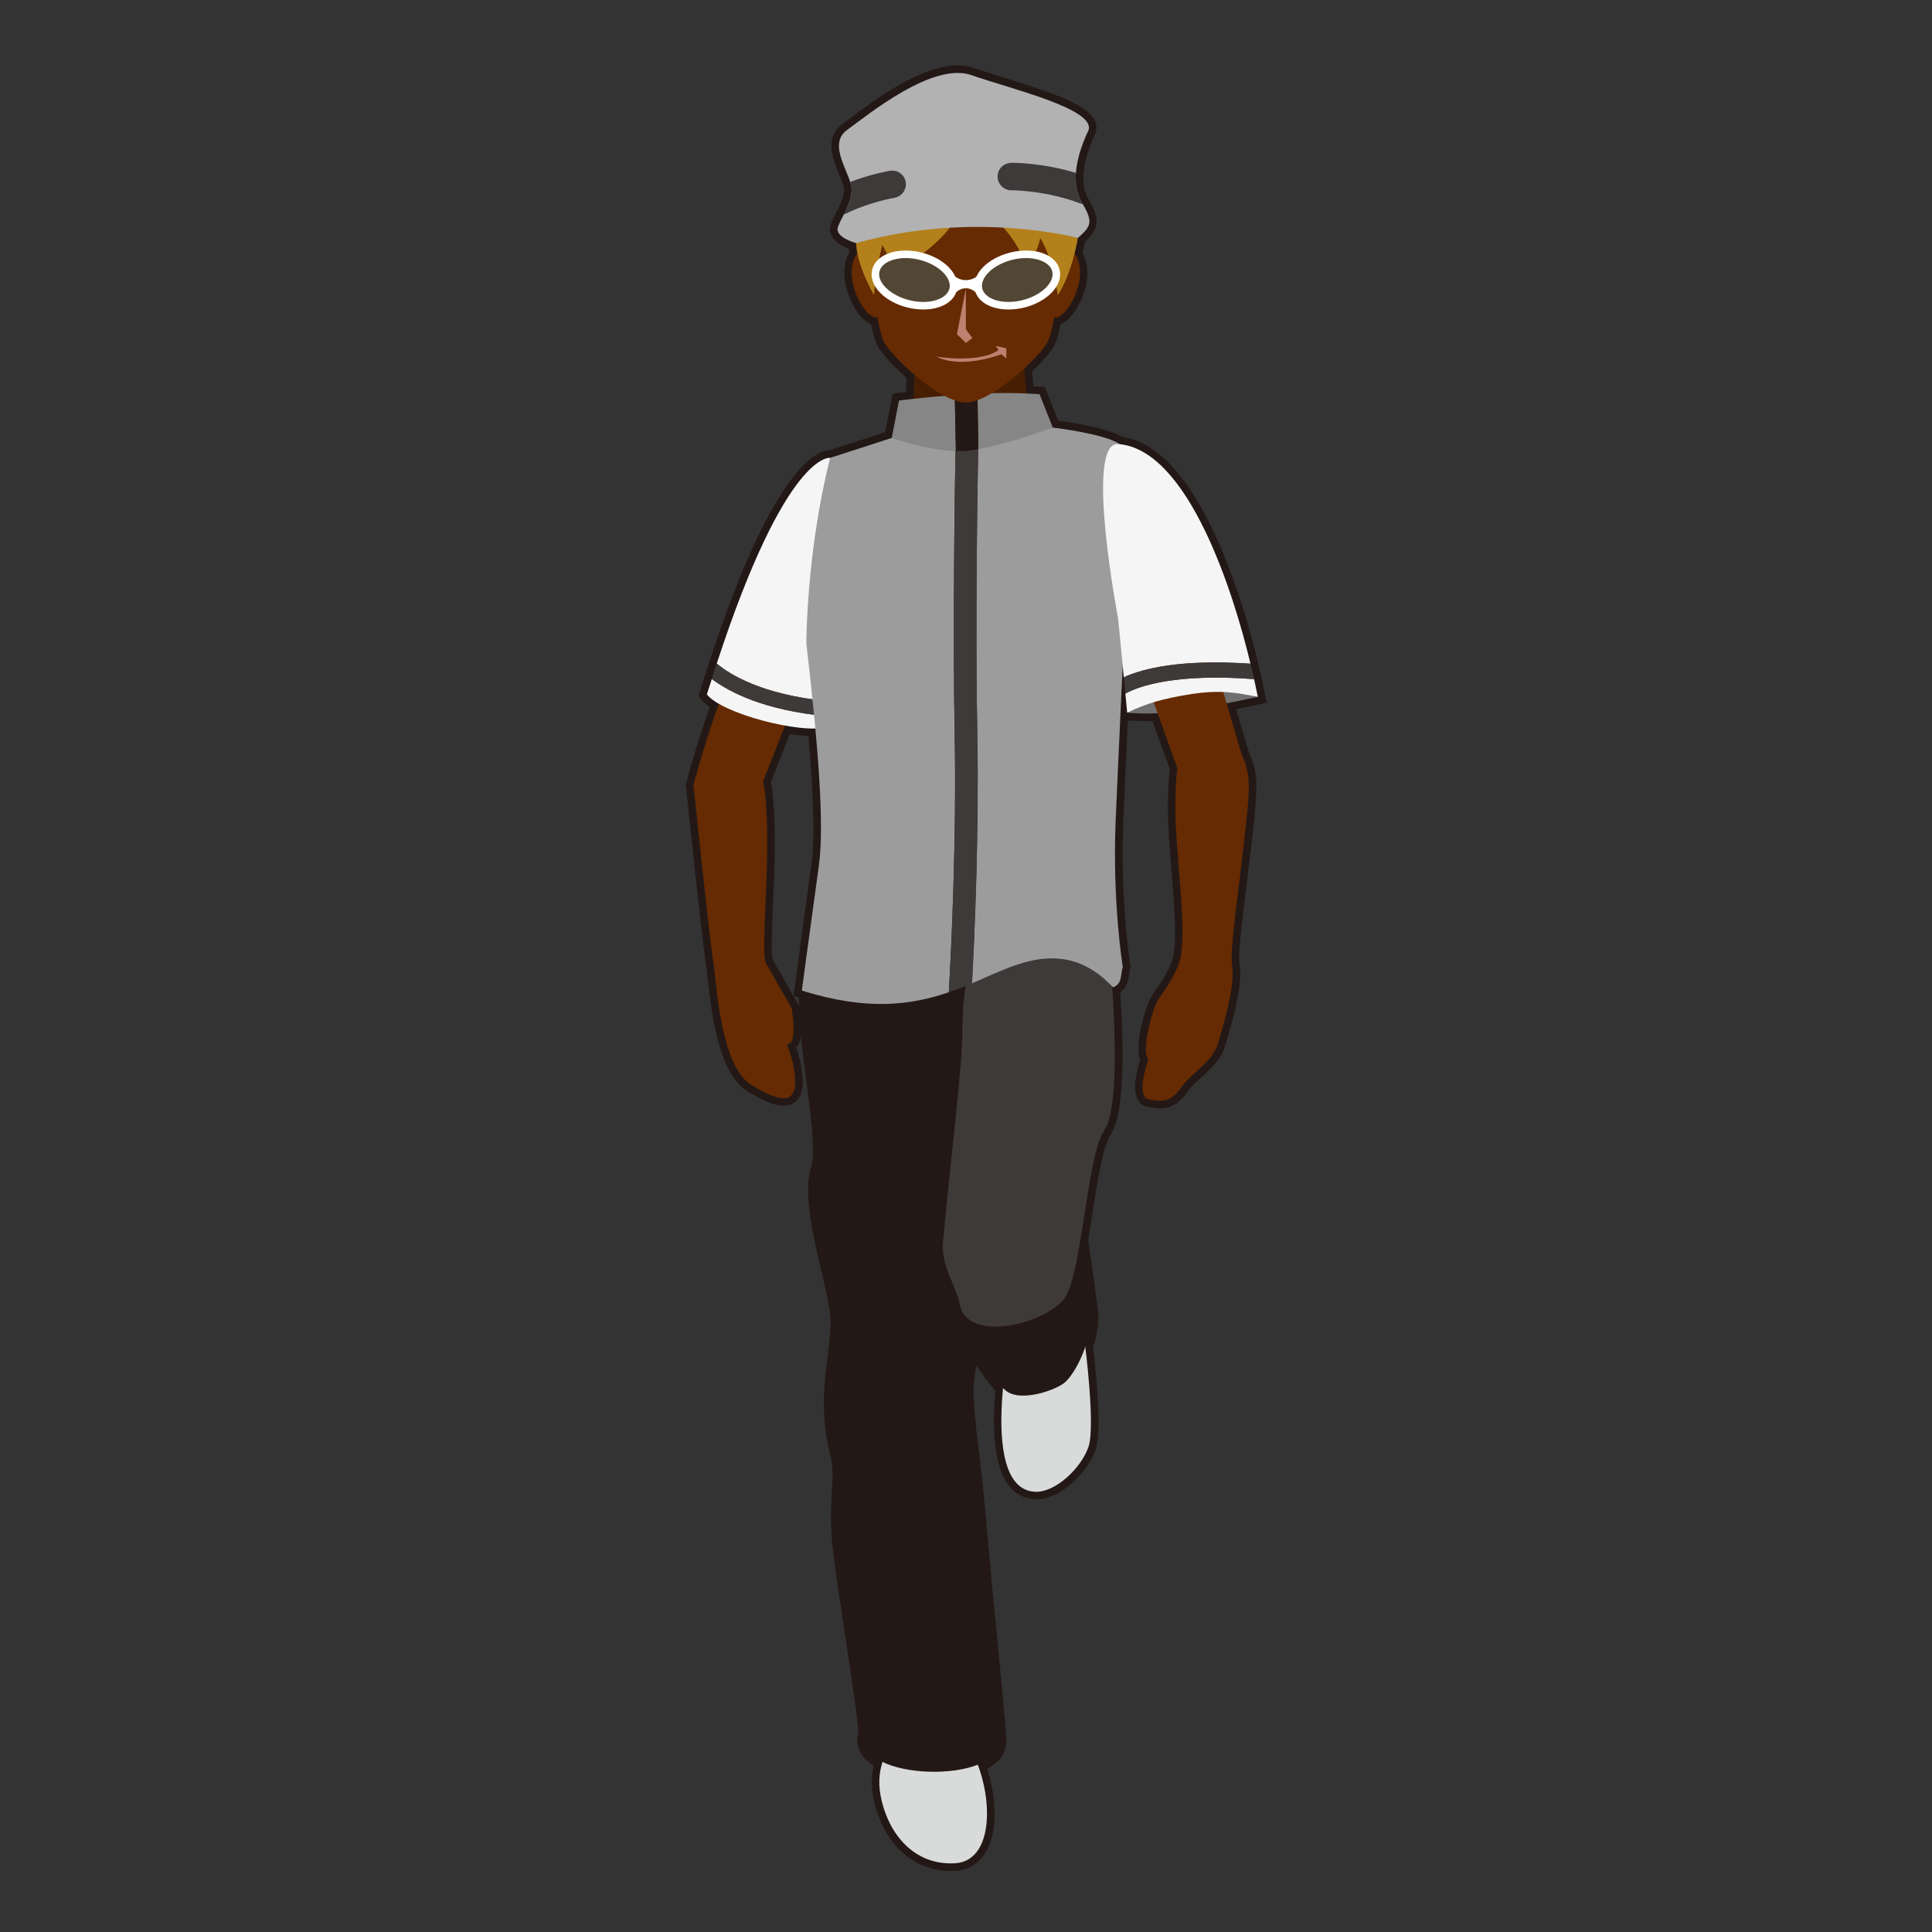 <?xml version="1.0" encoding="utf-8"?>
<!-- Generator: Adobe Illustrator 17.0.0, SVG Export Plug-In . SVG Version: 6.00 Build 0)  -->
<!DOCTYPE svg PUBLIC "-//W3C//DTD SVG 1.1//EN" "http://www.w3.org/Graphics/SVG/1.1/DTD/svg11.dtd">
<svg version="1.1" id="レイヤー_1" xmlns="http://www.w3.org/2000/svg" xmlns:xlink="http://www.w3.org/1999/xlink" x="0px"
	 y="0px" width="64px" height="64px" viewBox="0 0 64 64" style="enable-background:new 0 0 64 64;" xml:space="preserve">
<rect x="0" y="0" width="64" height="64" fill="#333333" stroke="none"/>
<path style="fill:#231815;" d="M31.494,61.979c-1.278,0-2.286-0.963-2.569-2.451
	c-0.067-0.352-0.061-0.699,0.019-1.037c-0.571-0.354-0.576-0.798-0.521-1.045
	c0.037-0.226-0.208-1.83-0.404-3.119c-0.167-1.098-0.341-2.233-0.434-3.048
	c-0.093-0.817-0.057-1.4-0.028-1.87c0.028-0.458,0.051-0.82-0.056-1.228
	c-0.335-1.285-0.194-2.4-0.08-3.297c0.066-0.522,0.124-0.974,0.078-1.351
	c-0.046-0.378-0.164-0.883-0.289-1.417c-0.284-1.214-0.605-2.589-0.342-3.457
	c0.15-0.495-0.003-1.663-0.151-2.794c-0.069-0.527-0.14-1.064-0.189-1.579
	c-0.009,0.102-0.027,0.195-0.057,0.27c-0.021,0.055-0.054,0.104-0.097,0.147
	c0.084,0.234,0.141,0.448,0.176,0.658c0.086,0.523,0.044,0.862-0.131,1.068
	c-0.078,0.092-0.221,0.2-0.464,0.2c-0.282,0-0.645-0.143-1.176-0.463
	c-0.99-0.596-1.219-2.676-1.341-3.793c-0.022-0.205-0.041-0.375-0.06-0.489
	c-0.117-0.715-0.633-5.643-0.655-5.852l-0.005-0.045l0.012-0.044
	c0.003-0.013,0.338-1.283,0.784-2.528c-0.139-0.094-0.234-0.179-0.299-0.266
	l-0.075-0.102l0.365-1.142c2.121-6.485,3.58-6.989,3.976-6.989l1.841-0.6
	l0.246-1.27l0.177-0.024c0,0,0.095-0.013,0.273-0.034l0.015-0.472
	c-0.419-0.367-0.766-0.742-0.938-1.016c-0.087-0.138-0.163-0.377-0.241-0.762
	c-0.331-0.13-0.602-0.579-0.737-0.943c-0.204-0.549-0.194-1.067,0.023-1.442
	c-0.007-0.04-0.012-0.078-0.017-0.114c-0.186-0.069-0.456-0.203-0.571-0.416
	c-0.065-0.12-0.077-0.251-0.034-0.379c0.043-0.128,0.114-0.27,0.191-0.418
	c0.06-0.117,0.102-0.212,0.141-0.307c0.02-0.046,0.033-0.078,0.044-0.111
	c0.045-0.133,0.065-0.235,0.065-0.334c0-0.036-0.013-0.093-0.037-0.172
	C27.891,6,27.844,5.887,27.796,5.77c-0.201-0.484-0.503-1.217,0.117-1.666
	l0.249-0.185C28.979,3.307,30.5,2.167,31.725,2.167
	c0.195,0,0.377,0.03,0.542,0.088c0.266,0.094,0.602,0.197,0.964,0.309
	c1.63,0.502,2.803,0.901,3.044,1.446c0.064,0.146,0.062,0.299-0.005,0.442
	c-0.214,0.452-0.349,0.913-0.378,1.296c-0.011,0.145-0.006,0.286,0.015,0.422
	c0.033,0.173,0.072,0.284,0.126,0.375C36.051,6.575,36.062,6.598,36.073,6.622
	c0.369,0.653,0.342,0.962-0.139,1.392c-0.015,0.079-0.039,0.204-0.076,0.356
	c0.211,0.378,0.215,0.895,0.009,1.44c-0.136,0.358-0.403,0.798-0.731,0.928
	c-0.078,0.386-0.153,0.625-0.24,0.763c-0.137,0.216-0.39,0.505-0.703,0.803
	l0.041,0.492c0.143,0.008,0.224,0.015,0.224,0.015l0.155,0.012l0.44,1.112
	c0.444,0.06,1.66,0.246,2.134,0.543c2.592,0.36,4.083,5.783,4.481,7.45
	c0.046,0.195,0.086,0.365,0.119,0.515c0.08,0.361,0.125,0.594,0.125,0.594l0.047,0.239
	l-0.237,0.053c0,0-0.295,0.065-0.772,0.162l0.428,1.455
	c0.107,0.205,0.19,0.492,0.229,0.811c0.062,0.516-0.12,1.986-0.296,3.408
	c-0.142,1.15-0.303,2.454-0.254,2.716c0.129,0.698-0.214,1.926-0.482,2.788
	c-0.135,0.437-0.476,0.745-0.777,1.018c-0.178,0.162-0.347,0.314-0.46,0.478
	c-0.264,0.382-0.547,0.552-0.917,0.552l0,0c-0.118,0-0.247-0.017-0.42-0.054
	c-0.137-0.029-0.246-0.111-0.315-0.236c-0.191-0.347-0.018-0.995,0.085-1.306
	c-0.2-0.513,0.168-1.621,0.216-1.759c0.101-0.292,0.206-0.44,0.328-0.611
	c0.127-0.176,0.27-0.376,0.477-0.832c0.226-0.5,0.113-1.877,0.015-3.092
	c-0.069-0.846-0.141-1.721-0.116-2.396c0.013-0.355,0.024-0.666,0.062-0.945
	l-0.576-1.599c-0.406,0.007-0.709-0.014-0.816-0.023
	c-0.058,1.232-0.117,2.542-0.149,3.316c-0.113,2.678,0.229,4.789,0.232,4.81
	l0.008,0.05l-0.012,0.05c-0.019,0.073-0.028,0.141-0.038,0.203
	c-0.03,0.191-0.066,0.423-0.293,0.577c0.09,1.317,0.198,3.972-0.315,4.709
	c-0.258,0.369-0.448,1.594-0.615,2.673c-0.044,0.281-0.088,0.562-0.133,0.833
	c0.07,0.465,0.206,1.381,0.321,2.279c0.048,0.376-0.005,0.804-0.157,1.273
	c0.084,0.696,0.302,2.724,0.091,3.362c-0.255,0.772-1.169,1.669-1.967,1.669
	c-0.356-0.008-0.637-0.137-0.857-0.385c-0.475-0.533-0.644-1.615-0.504-3.217
	c-0.195-0.208-0.417-0.506-0.63-0.84c-0.062,0.346-0.111,0.686-0.089,1.094
	c0.037,0.68,0.126,1.398,0.205,2.032c0.051,0.409,0.098,0.792,0.128,1.126
	c0.21,2.385,0.381,4.14,0.508,5.436c0.134,1.368,0.214,2.194,0.242,2.741
	c0.012,0.229-0.062,0.635-0.634,0.937c0.298,0.931,0.382,2.105-0.081,2.816
	c-0.225,0.346-0.558,0.541-0.963,0.566C31.601,61.977,31.547,61.979,31.494,61.979z
	 M26.839,32.631l0.135,0.041l-0.007,0.192c-0.03,0.835,0.11,1.903,0.246,2.937
	c0.169,1.291,0.315,2.405,0.134,3.003c-0.225,0.74,0.094,2.104,0.35,3.199
	c0.128,0.548,0.249,1.065,0.298,1.47c0.053,0.439-0.007,0.919-0.078,1.474
	c-0.114,0.898-0.243,1.916,0.067,3.107c0.127,0.485,0.101,0.902,0.071,1.386
	c-0.029,0.473-0.062,1.009,0.026,1.782c0.092,0.805,0.264,1.936,0.431,3.029
	c0.32,2.101,0.455,3.049,0.398,3.304c-0.05,0.225,0.097,0.423,0.436,0.588
	l0.197,0.095l-0.068,0.208c-0.104,0.317-0.124,0.65-0.06,0.988
	c0.194,1.022,0.872,2.131,2.209,2.04c0.248-0.015,0.436-0.126,0.574-0.339
	c0.339-0.522,0.321-1.611-0.045-2.589l-0.085-0.23l0.228-0.09
	c0.252-0.1,0.55-0.275,0.537-0.546c-0.027-0.535-0.112-1.403-0.241-2.718
	c-0.126-1.297-0.298-3.054-0.508-5.44c-0.029-0.329-0.076-0.706-0.126-1.108
	c-0.08-0.642-0.17-1.369-0.208-2.066c-0.028-0.525,0.048-0.949,0.123-1.359
	c0.03-0.169,0.062-0.34,0.085-0.52l0.103-0.777l0.366,0.694
	c0.347,0.657,0.74,1.181,0.974,1.408l0.086,0.084l-0.011,0.119
	c-0.141,1.479-0.009,2.528,0.37,2.954c0.126,0.142,0.28,0.213,0.472,0.217l0,0
	c0.524,0,1.291-0.682,1.504-1.325c0.137-0.416,0.039-1.907-0.119-3.201
	l-0.007-0.057l0.019-0.054c0.139-0.413,0.192-0.795,0.152-1.104
	c-0.118-0.92-0.257-1.858-0.325-2.308l-0.006-0.039l0.007-0.039
	c0.047-0.281,0.092-0.574,0.138-0.866c0.192-1.243,0.375-2.418,0.699-2.883
	c0.346-0.495,0.355-2.666,0.212-4.597l-0.055-0.73l0.344,0.382
	c0.007-0.033,0.015-0.076,0.023-0.132c0.01-0.061,0.02-0.125,0.034-0.195
	c-0.051-0.339-0.336-2.363-0.23-4.863c0.047-1.106,0.149-3.308,0.219-4.812
	l0.014-0.301l0.499-0.013l0.129,1.344c0.17,0.009,0.44,0.016,0.77,0.004
	l0.183-0.007l0.743,2.061l-0.01,0.063c-0.042,0.267-0.054,0.584-0.066,0.951
	c-0.023,0.645,0.047,1.505,0.114,2.337c0.114,1.399,0.222,2.722-0.058,3.339
	c-0.227,0.501-0.392,0.732-0.524,0.917c-0.112,0.156-0.186,0.259-0.263,0.481
	c-0.213,0.621-0.299,1.279-0.228,1.411l0.108,0.111l-0.062,0.136
	c-0.151,0.418-0.226,0.905-0.153,1.004c0.118,0.018,0.215,0.03,0.296,0.03l0,0
	c0.138,0,0.291-0.025,0.507-0.337c0.146-0.21,0.344-0.389,0.535-0.562
	c0.277-0.252,0.54-0.489,0.635-0.796c0.392-1.255,0.549-2.112,0.468-2.549
	c-0.059-0.322,0.057-1.299,0.25-2.868c0.164-1.328,0.35-2.832,0.296-3.287
	c-0.031-0.261-0.098-0.493-0.195-0.688l-0.6-2.022l0.269-0.053
	c0.338-0.067,0.61-0.124,0.789-0.162c-0.019-0.092-0.044-0.207-0.073-0.34
	c-0.033-0.147-0.071-0.315-0.117-0.508c-0.789-3.304-2.286-6.898-4.124-7.078
	l-0.226-0.022v-0.091c-0.407-0.195-1.399-0.37-1.987-0.441l-0.147-0.018
	l-0.434-1.096c-0.07-0.004-0.162-0.009-0.272-0.013l-0.221-0.009l-0.096-1.173
	l0.089-0.083c0.319-0.294,0.584-0.588,0.708-0.786
	c0.028-0.045,0.105-0.21,0.209-0.778l0.048-0.26l0.274,0.066
	c0.059-0.045,0.256-0.256,0.396-0.629c0.163-0.432,0.159-0.833-0.013-1.076
	l-0.066-0.094l0.028-0.112c0.074-0.291,0.107-0.502,0.108-0.507l0.015-0.092
	l0.071-0.06c0.353-0.298,0.373-0.332,0.108-0.797l0.166-0.223l-0.216,0.126
	c-0.084-0.143-0.142-0.307-0.178-0.501c-0.037-0.225-0.044-0.405-0.029-0.587
	c0.043-0.568,0.255-1.114,0.425-1.472c-0.169-0.405-1.775-0.901-2.735-1.197
	c-0.369-0.114-0.711-0.219-0.982-0.315c-0.112-0.04-0.238-0.06-0.376-0.06
	c-1.058,0-2.547,1.116-3.263,1.653l-0.256,0.19
	c-0.28,0.202-0.161,0.555,0.052,1.069c0.055,0.132,0.106,0.259,0.143,0.374
	c0.042,0.132,0.061,0.232,0.061,0.322c0,0.154-0.029,0.312-0.092,0.494
	c-0.015,0.044-0.033,0.089-0.052,0.134c-0.049,0.117-0.096,0.224-0.147,0.324
	c-0.081,0.157-0.141,0.271-0.176,0.376c0.025,0.045,0.24,0.158,0.432,0.209
	l0.186,0.05l0,0.192c0,0.079,0.012,0.175,0.038,0.3l0.022,0.108
	L28.608,8.55c-0.173,0.239-0.181,0.639-0.021,1.07
	c0.135,0.362,0.322,0.574,0.421,0.637l0.254-0.061l0.048,0.26
	c0.104,0.567,0.18,0.733,0.208,0.778c0.155,0.247,0.521,0.631,0.931,0.981
	l0.092,0.078l-0.038,1.144l-0.215,0.024c-0.122,0.013-0.222,0.025-0.298,0.034
	l-0.234,1.206l-2.239,0.723l-0.061-0.01c0.011,0.003-1.343,0.122-3.477,6.646
	l-0.28,0.873c0.051,0.041,0.128,0.094,0.243,0.161l0.182,0.105l-0.073,0.197
	c-0.425,1.152-0.762,2.386-0.828,2.631c0.054,0.511,0.538,5.112,0.646,5.777
	c0.02,0.122,0.04,0.299,0.063,0.516c0.105,0.958,0.324,2.952,1.102,3.42
	c0.81,0.488,0.983,0.388,1,0.367c0.018-0.021,0.103-0.152,0.019-0.664
	c-0.038-0.228-0.107-0.463-0.217-0.74l-0.088-0.219l0.214-0.101
	c0.098-0.158,0.065-0.613,0.02-0.903l-0.864-1.535
	c-0.023-0.11-0.037-0.174-0.042-0.237c-0.03-0.353-0.005-0.96,0.027-1.728
	c0.056-1.33,0.125-2.985-0.071-4.06l-0.013-0.07l0.827-2.098l0.202,0.036
	c0.36,0.064,0.664,0.097,0.901,0.097h0.228l0.076,0.227
	c0.205,2.24,0.241,3.704,0.116,4.607C27.108,30.619,26.91,32.099,26.839,32.631z
	 M25.54,25.901c0.19,1.129,0.122,2.773,0.066,4.099
	c-0.03,0.721-0.056,1.343-0.028,1.665c0.003,0.042,0.014,0.085,0.023,0.127
	l0.865,1.527c-0.002-0.094-0.003-0.186-0.002-0.276l-0.176-0.056l0.027-0.208
	c0,0,0.229-1.73,0.563-4.13c0.114-0.824,0.082-2.222-0.099-4.271
	c-0.195-0.01-0.396-0.031-0.613-0.065L25.54,25.901z"/>
<g>
	<path style="fill:#D9DADA;" d="M29.5,57.833c0,0-0.521,0.649-0.33,1.647
		c0.246,1.291,1.128,2.324,2.471,2.243C33.052,61.638,32.917,59.083,32,57.667
		C31.333,57.5,30.583,57.417,29.5,57.833z"/>
	<path style="fill:#231815;" d="M26.833,32c-0.482,1.622,0.632,5.551,0.275,6.731
		c-0.358,1.18,0.49,3.543,0.639,4.772c0.133,1.094-0.519,2.639-0.004,4.615
		C27.975,49.006,27.651,49.651,27.833,51.25c0.223,1.957,0.923,5.848,0.833,6.25
		c-0.333,1.5,4.49,1.617,4.417,0.167c-0.054-1.064-0.322-3.314-0.75-8.167
		C32.257,48.639,32.06,47.453,32,46.333c-0.051-0.945,0.257-1.537,0.25-2.5
		C32.24,42.362,32.382,40.38,32.167,39c-0.833-5.333,0.5-6.667,0.292-7.083
		C32.25,31.5,27.868,28.518,26.833,32z"/>
	<path style="fill:#D9DADA;" d="M35.938,44.5c0,0,0.352,2.724,0.122,3.42
		c-0.23,0.696-1.081,1.512-1.747,1.497C32.438,49.375,33.438,44.5,33.438,44.5H35.938z"/>
	<path style="fill:#231815;" d="M35.747,40.806c0,0,0.205,1.318,0.368,2.589
		c0.122,0.956-0.52,2.179-0.887,2.437c-0.368,0.259-1.4,0.59-1.868,0.264
		s-1.906-2.435-1.735-3.717C31.795,41.096,35.747,40.806,35.747,40.806z"/>
	<path style="fill:#3E3A39;" d="M36.833,32.583c0,0,0.334,4.016-0.248,4.851
		c-0.583,0.835-0.733,4.727-1.316,5.563s-3.248,1.55-3.483,0.183
		c-0.091-0.529-0.621-1.26-0.551-2.017c0.271-2.9,0.658-5.93,0.646-7.11
		C31.87,32.868,32.385,25.93,36.833,32.583z"/>
</g>
<path style="fill:#717071;" d="M41.667,23.083c0,0-0.885,0.198-2.104,0.417
	s-2.223,0.108-2.223,0.108L39,21.062L41.667,23.083z"/>
<path style="fill:#662B02;" d="M26.562,22.625c0,0-0.436-1.622-1.375-1.562s-2.216,4.944-2.216,4.944
	S23.508,31.128,23.625,31.844s0.224,3.472,1.283,4.11
	c1.059,0.638,1.591,0.643,1.395-0.551c-0.045-0.277-0.13-0.539-0.232-0.793
	c0.079-0.038,0.143-0.084,0.168-0.147c0.116-0.29-0.014-1.069-0.014-1.069
	l-0.858-1.499c-0.014-0.069-0.032-0.139-0.038-0.208
	C25.248,30.744,25.594,27.594,25.281,25.875L26.562,22.625z"/>
<polygon style="fill:#662B02;" points="39.971,21.051 41.206,25.249 39.219,26.047 37.644,21.678 
	"/>
<g>
	<g>
		<path style="fill:#F5F5F5;" d="M23.417,23c0.458,0.625,3.125,1.333,4,1.083l-0.018-0.357
			c-2.091-0.194-3.249-0.806-3.819-1.234C23.525,22.665,23.472,22.819,23.417,23z"/>
		<path style="fill:#F5F5F5;" d="M27.25,20.792c0,0,1.283-3.213,0.25-5.625c0,0-1.448-0.247-3.757,6.815
			c0.423,0.355,1.492,1.026,3.63,1.239L27.25,20.792z"/>
		<path style="fill:#3E3A39;" d="M23.743,21.982c-0.054,0.165-0.109,0.337-0.164,0.51
			c0.57,0.429,1.728,1.041,3.819,1.234L27.373,23.221
			C25.236,23.008,24.167,22.337,23.743,21.982z"/>
	</g>
	<polygon style="fill:#471E02;" points="34.312,16.809 30.145,16.809 30.307,11.809 33.901,11.809 	"/>
	<g>
		<path style="fill:#9C9C9D;" d="M31.625,24.382c-0.07-3.666,0.007-8.394,0.033-9.8
			c-0.03,0.002-0.058,0.006-0.087,0.008c-0.952,0.061-2.031-0.082-2.031-0.082
			L27.5,15.167c-0.792,3.125-0.788,6.154-0.788,6.154
			c0.425,3.646,0.591,6.08,0.413,7.363C26.792,31.083,26.562,32.812,26.562,32.812
			c2.183,0.693,3.666,0.472,4.868,0.057C31.517,31.424,31.688,27.684,31.625,24.382z"/>
		<path style="fill:#9C9C9D;" d="M37.25,20.792c-0.708-3.292-0.167-6.083-0.167-6.083
			C36.612,14.372,34.875,14.163,34.875,14.163l-2.465,0.33
			c-0.024,1.268-0.107,6.133-0.035,9.875c0.059,3.091-0.085,6.557-0.176,8.206
			C33.179,32.156,34.005,31.71,34.969,31.75c0.999,0.041,1.615,0.663,1.906,0.958
			c0.291-0.121,0.238-0.353,0.318-0.68c0,0-0.35-2.126-0.235-4.861
			C37.033,25.394,37.25,20.792,37.25,20.792z"/>
		<path style="fill:#3E3A39;" d="M32.375,24.368c-0.072-3.743,0.011-8.607,0.035-9.875
			l-0.088,0.012l-0.406,0.054c-0.083,0.011-0.171,0.017-0.258,0.023
			c-0.026,1.406-0.103,6.134-0.033,9.8c0.063,3.302-0.108,7.042-0.195,8.487
			c0.268-0.093,0.524-0.192,0.768-0.296C32.29,30.925,32.434,27.458,32.375,24.368z"/>
	</g>
	<g>
		<path style="fill:#868686;" d="M34.875,14.163l-0.438-1.104c0,0-0.875-0.075-2.059-0.02
			l0.033,1.838C33.46,14.694,34.875,14.163,34.875,14.163z"/>
		<path style="fill:#868686;" d="M31.585,13.089c-1.126,0.087-1.805,0.18-1.805,0.18
			l-0.24,1.239c0,0,1.089,0.387,2.059,0.431c0.022,0.001,0.042-0.002,0.063-0.001
			l-0.034-1.853C31.615,13.087,31.599,13.088,31.585,13.089z"/>
		<path style="fill:#231815;" d="M32.346,14.89c0.021-0.003,0.044-0.009,0.066-0.013
			l-0.033-1.838c-0.014,0.001-0.026,0.001-0.04,0.001
			C32.227,13.046,32.116,13.051,32,13.059c-0.13,0.009-0.251,0.018-0.371,0.027
			l0.034,1.853c0.129,0.004,0.256,0.006,0.377-0.005
			C32.134,14.925,32.241,14.907,32.346,14.89z"/>
	</g>
	<g>
		<path style="fill:#F5F5F5;" d="M41.424,21.986c-0.558-2.337-2.058-7.105-4.383-7.277
			c-1.125-0.083,0,5.792,0,5.792l0.186,1.935
			C37.869,22.142,39.119,21.831,41.424,21.986z"/>
		<path style="fill:#F5F5F5;" d="M37.279,22.975l0.061,0.633C38,23.292,38.535,23.141,39.417,23
			c1.042-0.167,1.583-0.042,2.25,0.083c0,0-0.045-0.23-0.124-0.587
			C38.959,22.305,37.758,22.716,37.279,22.975z"/>
		<path style="fill:#3E3A39;" d="M37.227,22.435l0.052,0.54
			c0.479-0.259,1.68-0.67,4.264-0.479c-0.033-0.148-0.072-0.318-0.118-0.511
			C39.119,21.831,37.869,22.142,37.227,22.435z"/>
	</g>
</g>
<path style="fill:#662B02;" d="M38.938,26.438c-0.062,1.693,0.493,4.667,0.079,5.582
	c-0.414,0.915-0.61,0.882-0.795,1.421c-0.185,0.54-0.379,1.447-0.18,1.654
	c0,0-0.443,1.223,0.01,1.321c0.454,0.098,0.747,0.083,1.079-0.396
	s1.015-0.818,1.205-1.427c0.189-0.609,0.602-1.976,0.474-2.668
	c-0.116-0.626,0.659-5.207,0.548-6.14c-0.073-0.61-0.305-1.003-0.582-1.245
	C40.369,24.186,40.241,24.12,40,24.219C38.976,24.638,38.979,25.298,38.938,26.438z"/>
<g id="head_27_">
	<path style="fill:#662B02;" d="M35.544,8.332c-0.113-0.127-0.22-0.17-0.323-0.182
		c0.084-0.901,0.131-1.636,0.131-1.636l-3.357-1.196l-3.357,1.196
		c0,0,0.048,0.736,0.131,1.636c-0.103,0.012-0.209,0.055-0.323,0.182
		c-0.599,0.671,0.085,2.078,0.543,2.187c0.027,0.006,0.049-0.013,0.074-0.018
		c0.074,0.406,0.155,0.727,0.243,0.867c0.397,0.632,1.898,1.967,2.688,1.967
		s2.291-1.335,2.688-1.967c0.088-0.14,0.169-0.46,0.243-0.867
		c0.025,0.006,0.047,0.025,0.074,0.018C35.458,10.411,36.142,9.004,35.544,8.332z"
		/>
	<path style="fill:#BC816F;" d="M31.026,11.813c0,0,1.402,0.237,2.054-0.217l-0.099-0.138
		l0.355,0.079v0.338l-0.163-0.141C33.174,11.734,31.856,12.247,31.026,11.813z"/>
	<polygon style="fill:#BC816F;" points="31.996,9.557 31.996,10.908 32.213,11.198 31.996,11.359 
		31.699,11.069 	"/>
	<path style="fill:#B3801B;" d="M35.704,7.883c0,0-0.172,1.139-0.664,1.896
		c0,0-0.164-1.252-0.583-1.896c0,0-0.078,0.568-0.494,0.889
		c0,0-0.309-1.343-2.047-2.214c0,0,0.031,1.097-2.164,2.384
		c0,0-0.32-0.378-0.519-0.833c0,0-0.218,0.755-0.282,1.668
		c0,0-0.588-1.025-0.588-1.725s3.519-2.214,3.519-2.214L35.704,7.883z"/>
	<path style="fill:#B2B2B3;" d="M28.362,8.053c0,0-0.719-0.189-0.605-0.53
		c0.114-0.341,0.454-0.757,0.454-1.249s-0.833-1.476-0.151-1.968
		c0.681-0.492,2.838-2.271,4.125-1.816s4.201,1.135,3.86,1.854
		s-0.605,1.684-0.227,2.327c0.378,0.643,0.378,0.795-0.114,1.211
		C35.704,7.883,32.298,6.956,28.362,8.053z"/>
	<path style="fill:#3E3A39;" d="M35.644,5.729c-1.136-0.345-2.103-0.337-2.152-0.334
		c-0.251,0.004-0.45,0.211-0.446,0.462c0.004,0.248,0.208,0.447,0.455,0.447
		c0.002,0,0.004,0,0.007,0c-0.002-0.001,1.173-0.006,2.362,0.468
		c-0.02-0.036-0.029-0.06-0.052-0.099C35.658,6.401,35.617,6.072,35.644,5.729z"/>
	<path style="fill:#3E3A39;" d="M30.002,6.027C29.959,5.781,29.732,5.617,29.478,5.657
		C29.43,5.665,28.846,5.768,28.162,6.027c0.028,0.09,0.049,0.175,0.049,0.247
		c0,0.31-0.135,0.587-0.263,0.837c0.631-0.318,1.346-0.501,1.684-0.559
		C29.878,6.509,30.045,6.274,30.002,6.027z"/>
	<g>
		
			<ellipse transform="matrix(0.971 -0.238 0.238 0.971 -1.239 8.292)" style="fill:#524634;" cx="33.699" cy="9.276" rx="1.318" ry="0.815"/>
		<path style="fill:#FFFFFF;" d="M33.407,10.252c-0.58,0-1.016-0.249-1.11-0.633
			c-0.125-0.512,0.392-1.063,1.179-1.256c0.172-0.042,0.346-0.063,0.515-0.063
			c0.58,0,1.016,0.249,1.109,0.633c0.063,0.255-0.033,0.528-0.27,0.769
			c-0.221,0.225-0.544,0.398-0.908,0.488C33.75,10.23,33.576,10.252,33.407,10.252z
			 M33.99,8.549c-0.149,0-0.303,0.019-0.456,0.057
			c-0.628,0.154-1.083,0.591-0.994,0.954c0.065,0.265,0.414,0.442,0.867,0.442
			c0.149,0,0.303-0.019,0.456-0.057c0.319-0.078,0.6-0.228,0.788-0.42
			c0.174-0.177,0.247-0.366,0.206-0.534C34.793,8.727,34.444,8.549,33.99,8.549z"
			/>
	</g>
	<g>
		
			<ellipse transform="matrix(-0.971 -0.238 0.238 -0.971 57.504 25.499)" style="fill:#524634;" cx="30.292" cy="9.276" rx="1.318" ry="0.815"/>
		<path style="fill:#FFFFFF;" d="M30.584,10.252L30.584,10.252
			c-0.169,0-0.343-0.021-0.515-0.063c-0.786-0.193-1.303-0.745-1.178-1.256
			c0.095-0.384,0.53-0.633,1.11-0.633c0.169,0,0.342,0.021,0.515,0.063
			c0.786,0.193,1.303,0.745,1.178,1.256C31.6,10.003,31.164,10.252,30.584,10.252
			z M30.001,8.549c-0.454,0-0.802,0.178-0.867,0.442
			C29.045,9.354,29.5,9.792,30.128,9.945c0.153,0.038,0.306,0.057,0.456,0.057l0,0
			c0.454,0,0.802-0.178,0.867-0.442c0.089-0.363-0.366-0.8-0.995-0.954
			C30.303,8.568,30.15,8.549,30.001,8.549z"/>
	</g>
	<path style="fill:#FFFFFF;" d="M32.438,9.085c0,0-0.155,0.195-0.442,0.195
		S31.553,9.085,31.553,9.085v0.72c0,0,0.171-0.256,0.442-0.256
		s0.442,0.256,0.442,0.256V9.085z"/>
</g>
<g>
</g>
<g>
</g>
<g>
</g>
<g>
</g>
<g>
</g>
<g>
</g>
</svg>
